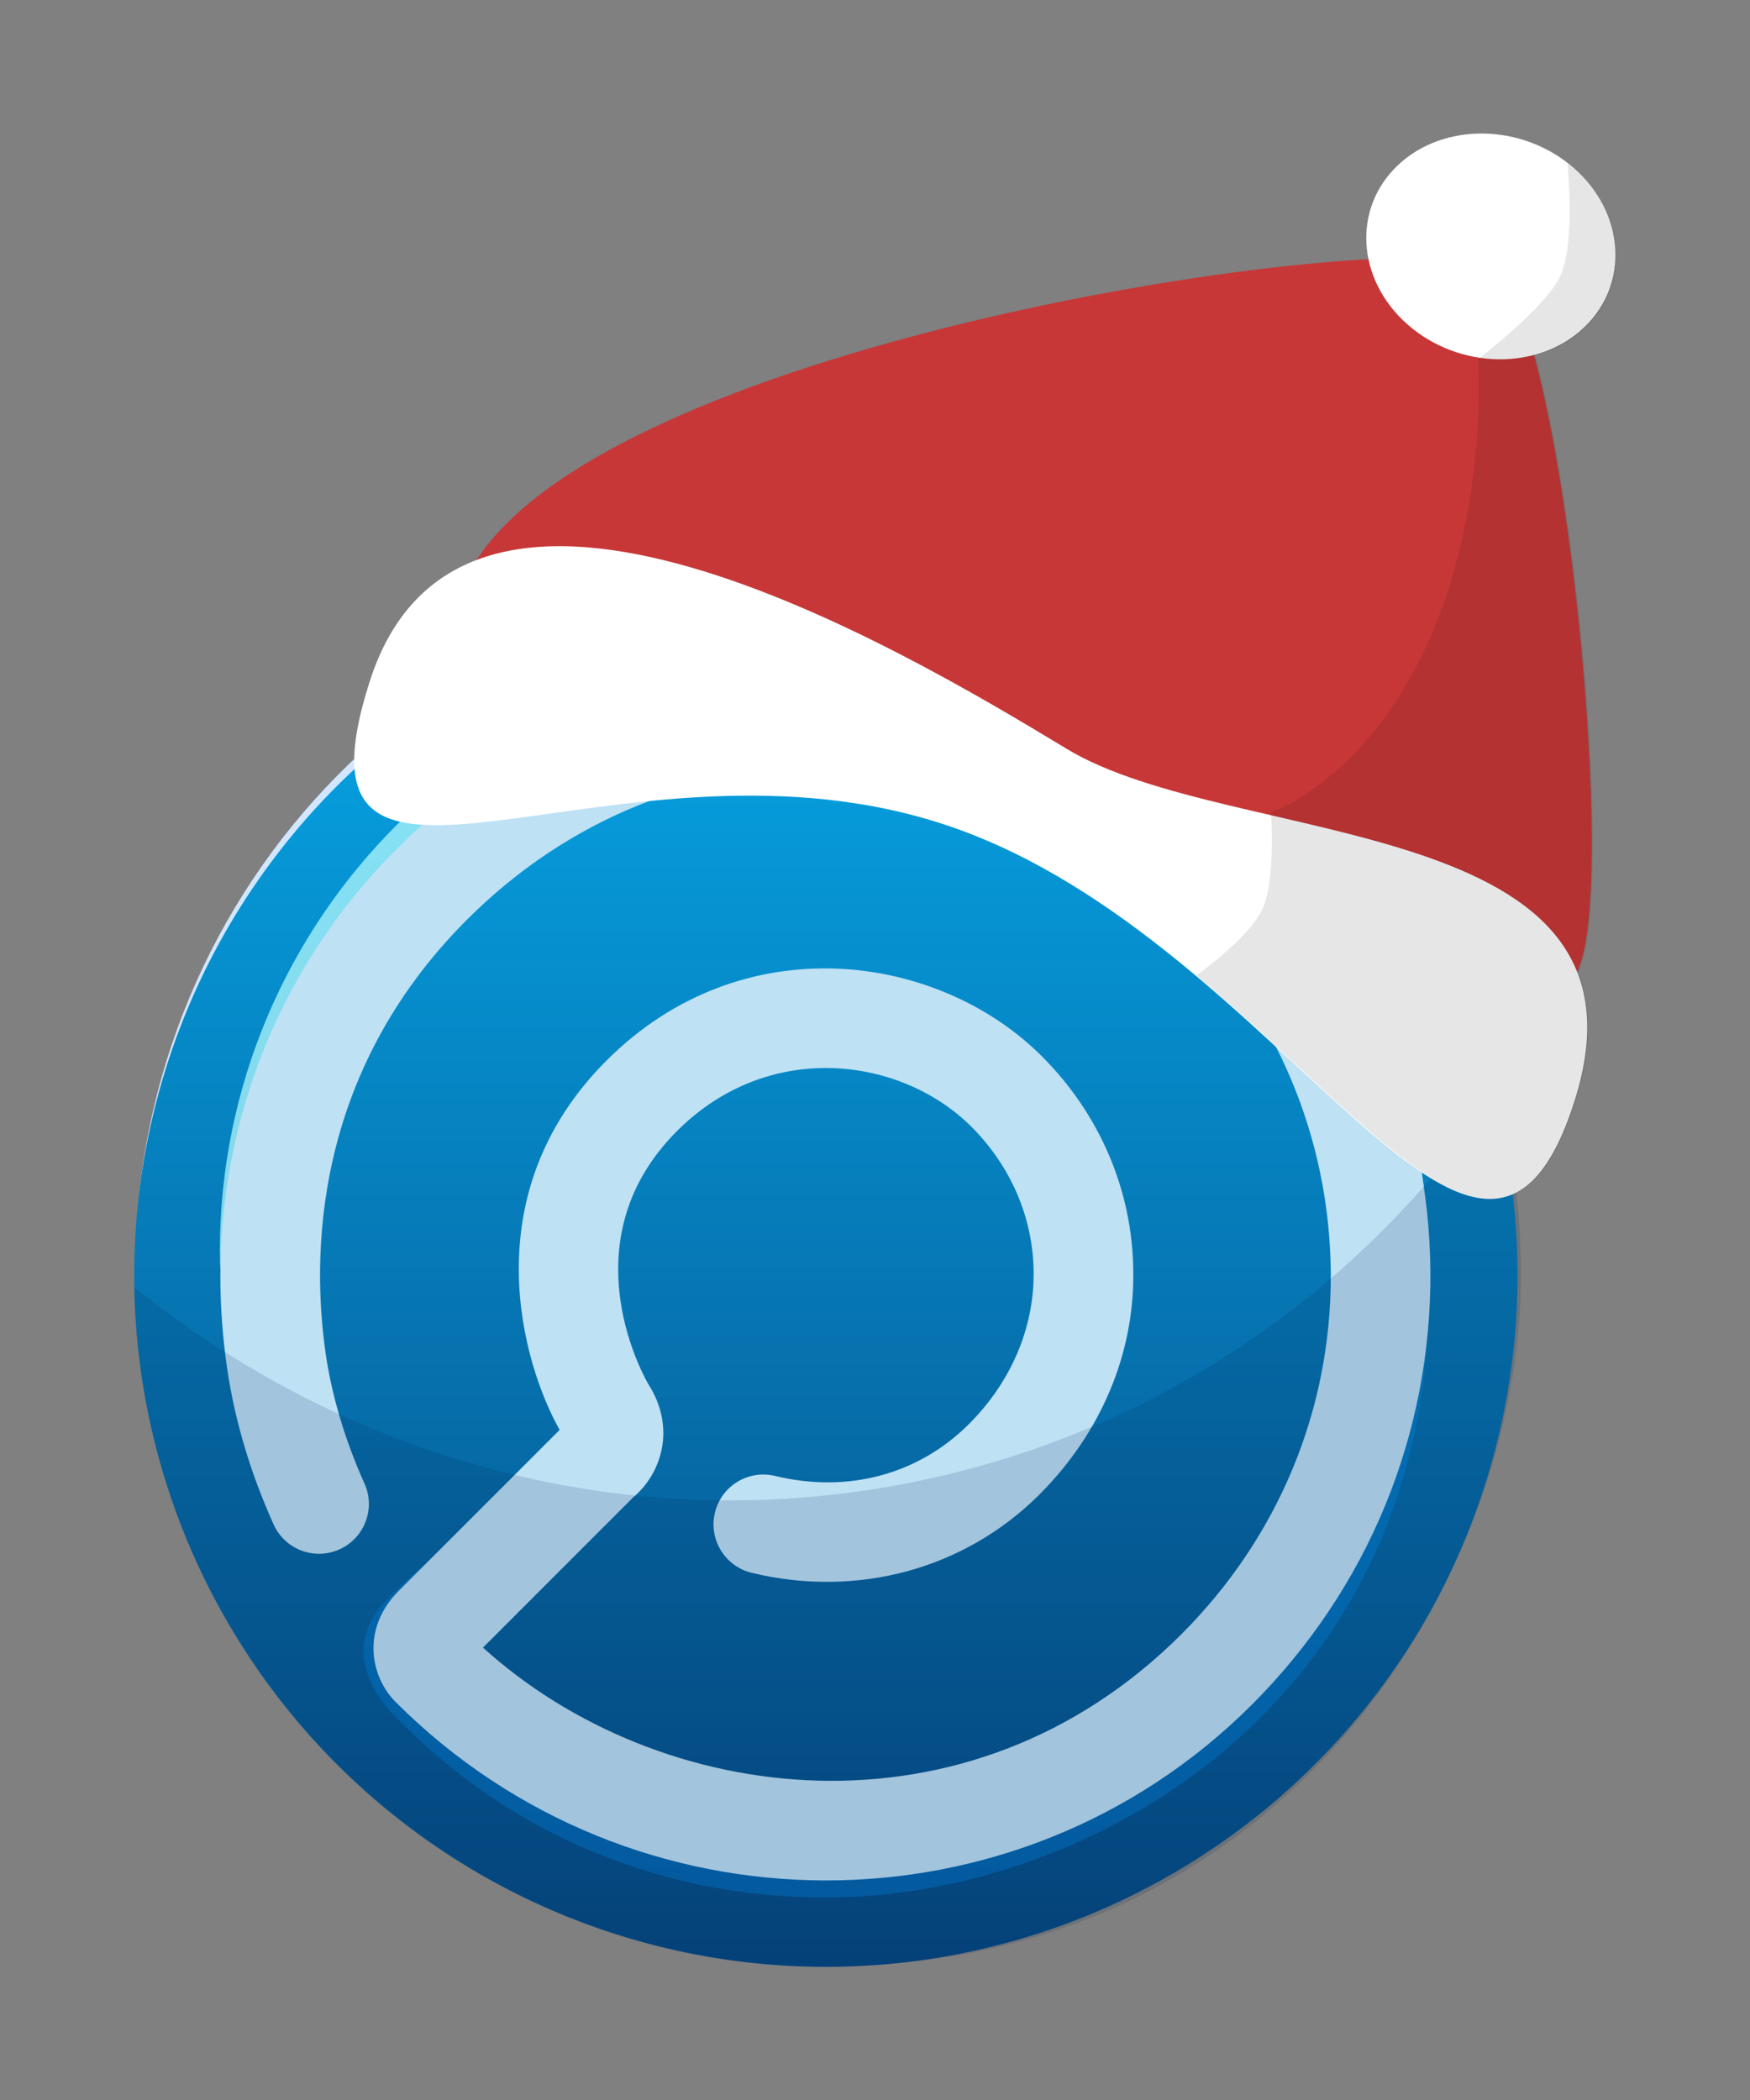 <?xml version="1.0" encoding="UTF-8" standalone="no"?>
<!-- Created with Inkscape (http://www.inkscape.org/) -->

<svg
   xmlns:dc="http://purl.org/dc/elements/1.1/"
   xmlns:cc="http://creativecommons.org/ns#"
   xmlns:rdf="http://www.w3.org/1999/02/22-rdf-syntax-ns#"
   xmlns:svg="http://www.w3.org/2000/svg"
   xmlns="http://www.w3.org/2000/svg"
   xmlns:xlink="http://www.w3.org/1999/xlink"
   xmlns:sodipodi="http://sodipodi.sourceforge.net/DTD/sodipodi-0.dtd"
   xmlns:inkscape="http://www.inkscape.org/namespaces/inkscape"
   version="1.1"
   width="65.207mm"
   height="78.25mm"
   viewBox="0 0 231.05 277.265"
   id="Layer_1"
   xml:space="preserve"
   inkscape:version="0.92+devel unknown"
   sodipodi:docname="openscap-base-christmas.svg"
   inkscape:export-xdpi="50"
   inkscape:export-ydpi="50"><rect x="0" y="0" width="231.05" height="277.265" fill="#808080" stroke="none"/><sodipodi:namedview
     pagecolor="#ffffff"
     bordercolor="#666666"
     borderopacity="1"
     objecttolerance="10"
     gridtolerance="10"
     guidetolerance="10"
     inkscape:pageopacity="0"
     inkscape:pageshadow="2"
     inkscape:window-width="1916"
     inkscape:window-height="1029"
     id="namedview4297"
     showgrid="false"
     inkscape:zoom="0.65186406"
     inkscape:cx="127.28539"
     inkscape:cy="6.3073504"
     inkscape:window-x="1920"
     inkscape:window-y="24"
     inkscape:window-maximized="0"
     inkscape:current-layer="Layer_1"
     units="mm"
     inkscape:document-rotation="0"
     fit-margin-top="5"
     fit-margin-left="5"
     fit-margin-right="5"
     fit-margin-bottom="5" /><defs
     id="defs34"><linearGradient
       inkscape:collect="always"
       xlink:href="#linearGradient5108"
       id="linearGradient4534"
       gradientUnits="userSpaceOnUse"
       gradientTransform="matrix(0.981,0,0,0.981,-616.823,-30.241)"
       x1="756.749"
       y1="47.165"
       x2="756.749"
       y2="280.283" /><linearGradient
       gradientTransform="matrix(1,0,0,-1,-168,-249)"
       gradientUnits="userSpaceOnUse"
       id="linearGradient5108"
       y2="-594.351"
       x2="348.174"
       y1="-266.701"
       x1="348.174"><stop
         offset="0"
         style="stop-color:#06a8e9;stop-opacity:1"
         id="stop5110" /><stop
         offset="1"
         style="stop-color:#064780;stop-opacity:1"
         id="stop5112" /></linearGradient></defs><g
     id="g4475"
     transform="matrix(0.498,0,0,0.498,9.407,-6.79)"><g
       transform="translate(0,150)"
       id="g14395"><g
         transform="matrix(1.574,0,0,1.574,-2.192,-2.092)"
         id="g4481-7"><path
           d="m 128.288,10.879 c -64.129,0 -116.129,52.697 -116.129,117.692 0,2.224 0.207,4.391 0.334,6.583 C 15.876,73.243 66.351,24.048 128.286,24.048 c 61.941,0 112.406,49.193 115.803,111.106 0.112,-2.192 0.321,-4.359 0.321,-6.583 C 244.404,63.578 192.418,10.879 128.288,10.879 Z"
           id="path5-2"
           style="fill:#d2e7ff;fill-opacity:1"
           inkscape:connector-curvature="0" /><path
           inkscape:connector-curvature="0"
           id="path4390-0"
           d="M 128.496,12.992 A 116.497,116.497 0 0 0 12,129.489 116.497,116.497 0 0 0 128.496,245.986 116.497,116.497 0 0 0 244.994,129.489 116.497,116.497 0 0 0 128.496,12.992 Z"
           style="opacity:1;fill:url(#linearGradient4534);fill-opacity:1;fill-rule:nonzero;stroke:none;stroke-width:3;stroke-linejoin:round;stroke-miterlimit:4;stroke-dasharray:none;stroke-opacity:1" /><path
           inkscape:connector-curvature="0"
           style="opacity:0.7;fill:#bbffff;fill-opacity:1"
           id="path16-1"
           d="m 128.093,29.944 c 54.977,0 99.727,43.623 101.583,98.151 0.021,-0.854 0.091,-1.693 0.091,-2.549 0,-56.154 -45.505,-101.672 -101.674,-101.672 -56.144,0 -101.675,45.522 -101.675,101.672 0,1.019 0.052,2.027 0.076,3.029 C 28.105,73.836 72.966,29.944 128.093,29.944 Z" /><path
           sodipodi:nodetypes="cccccccc"
           d="m 128.497,228.251 c -27.89,0 -53.141,-11.246 -71.484,-29.443 -3.762,-4.251 3.799,-20.541 3.799,-20.541 0,0 -6.652,5.666 -8.395,8.504 -3.314,5.42 -1.542,10.939 1.881,15.248 18.556,20.198 44.606,32.291 74.201,32.291 44.363,0 101.549,-32.642 101.549,-101.915 -22.449,38.883 -66.271,95.585 -101.551,95.857 z"
           id="path20-5"
           style="opacity:0.6;fill:#0095ff;fill-opacity:0.536"
           inkscape:connector-curvature="0" /><g
           style="fill:#bee1f4;fill-opacity:1"
           transform="matrix(1.135,0,0,1.135,-156.557,-92.936)"
           id="g5279-4"><g
             style="fill:#bee1f4;fill-opacity:1"
             id="g5303-9"><path
               style="fill:#bee1f4;fill-opacity:1"
               inkscape:connector-curvature="0"
               d="m 161.292,196.11 c 0,-23.863 9.174,-46.411 26.13,-63.366 17.983,-17.982 41.516,-27.416 66.261,-26.557 22.77,0.779 44.857,10.272 60.628,26.042 16.908,16.91 26.334,39.337 26.554,63.146 0.153,24.146 -9.195,47.02 -26.49,64.316 -34.926,34.928 -91.913,34.766 -127.039,-0.355 -3.904,-3.905 -5.078,-11.027 0.432,-16.537 l 23.871,-23.877 c -5.414,-9.605 -13.068,-34.78 6.963,-54.82 20.146,-20.141 49.216,-16.012 64.595,-0.632 8.67,8.671 13.494,20.034 13.571,31.999 0.152,12.265 -4.857,23.973 -13.935,33.048 -11.064,11.065 -27.027,15.401 -42.704,11.611 -3.967,-0.964 -6.401,-4.96 -5.445,-8.932 0.962,-3.968 4.957,-6.407 8.928,-5.443 10.781,2.606 21.268,-0.2 28.767,-7.696 6.2,-6.204 9.604,-14.104 9.604,-22.281 0,-0.065 0,-0.139 0,-0.204 -0.056,-8.054 -3.34,-15.736 -9.239,-21.644 -10.352,-10.35 -29.998,-13.05 -43.683,0.636 -16.694,16.701 -4.349,37.421 -4.221,37.625 4.077,6.448 1.958,13.186 -2.312,16.768 l -22.265,22.268 c 26.122,23.677 72.017,29.648 103.656,-1.989 14.306,-14.306 22.158,-33.119 22.158,-53.046 0,-0.229 0,-0.452 -0.002,-0.683 -0.177,-19.907 -8.07,-38.665 -22.223,-52.819 -13.146,-13.145 -31.618,-21.061 -50.672,-21.718 -20.605,-0.713 -40.248,7.185 -55.294,22.237 -23.052,23.045 -23.019,50.282 -20.957,64.461 0.908,6.229 2.895,12.877 5.747,19.205 1.677,3.724 0.017,8.104 -3.71,9.781 -3.722,1.674 -8.103,0.014 -9.775,-3.709 -3.459,-7.677 -5.771,-15.468 -6.894,-23.142 -0.672,-4.594 -1.005,-9.164 -1.005,-13.693 z"
               id="path5305-7" /></g></g></g><path
         style="opacity:0.15;fill:#002255"
         id="path28"
         d="m 384.353,201.356 c 0,-16.643 -2.236,-32.782 -6.396,-48.107 -34.876,51.301 -88.216,89.394 -152.954,102.948 -75.79,15.854 -151.174,-5.269 -208.314,-51.325 1.876,99.779 83.444,180.102 183.812,180.102 121.897,0 183.852,-103.669 183.852,-183.617 z"
         inkscape:connector-curvature="0"
         sodipodi:nodetypes="cccccc"
         inkscape:export-xdpi="50"
         inkscape:export-ydpi="50" /></g><g
       id="g4465"><path
         style="opacity:1;fill:#c83737;fill-opacity:1;stroke:none;stroke-width:3;stroke-linecap:round;stroke-linejoin:round;stroke-miterlimit:4;stroke-dasharray:none;stroke-dashoffset:16;stroke-opacity:1"
         d="M 400.196,268.795 C 374.339,345.804 342.796,241.051 254.628,210.223 166.46,179.395 60.976,224.762 109.291,159.458 151.761,102.054 352.309,73.514 376.314,84.132 c 18.042,7.98 33.37,156.407 23.882,184.664 z"
         id="path3519"
         inkscape:connector-curvature="0"
         sodipodi:nodetypes="sssss" /><path
         style="opacity:1;fill:#ffffff;fill-opacity:1;stroke:none;stroke-width:3;stroke-linecap:round;stroke-linejoin:round;stroke-miterlimit:4;stroke-dasharray:none;stroke-dashoffset:16;stroke-opacity:1"
         d="m 398.445,305.838 c -24.828,77.347 -76.43,-41.981 -164.598,-72.81 -88.168,-30.828 -179.515,38.518 -154.687,-38.829 24.828,-77.347 139.954,-9.182 184.739,17.96 43.98,26.654 159.374,16.332 134.546,93.679 z"
         id="path3519-6"
         inkscape:connector-curvature="0"
         sodipodi:nodetypes="sssss" /><ellipse
         style="opacity:1;fill:#ffffff;fill-opacity:1;stroke:none;stroke-width:3;stroke-linecap:round;stroke-linejoin:round;stroke-miterlimit:4;stroke-dasharray:none;stroke-dashoffset:16;stroke-opacity:1"
         id="path3522-1"
         cx="189.007"
         cy="317.341"
         transform="matrix(0.727,-0.687,0.753,0.658,0,0)"
         rx="30.25"
         ry="32.73" /></g><path
       sodipodi:nodetypes="czczczcscscccc"
       inkscape:connector-curvature="0"
       id="path3519-0"
       d="m 396.68,56.87 c 0,0 2.119,21.136 -1.839,29.801 -3.958,8.664 -21.908,22.185 -21.908,22.185 0,0 3.058,39.402 -13.529,75.713 -16.587,36.312 -41.33,44.384 -41.33,44.384 0,0 1.248,17.792 -2.202,25.537 -3.451,7.745 -17.571,17.75 -17.571,17.75 50.131,42.097 82.362,89.839 100.415,33.597 4.551,-14.178 4.377,-25.402 0.808,-34.456 0.314,-0.878 0.629,-1.659 0.942,-2.589 7.355,-21.905 -0.203,-115.987 -12.377,-160.913 5.039,-1.344 9.546,-3.81 13.131,-7.183 12.148,-11.47 10.964,-30.415 -2.644,-42.314 -0.613,-0.523 -1.245,-1.027 -1.895,-1.51 z"
       clip-path="none"
       style="opacity:0.1;fill:#000000;fill-opacity:1;stroke:none;stroke-width:3;stroke-linecap:round;stroke-linejoin:round;stroke-miterlimit:4;stroke-dasharray:none;stroke-dashoffset:16;stroke-opacity:1" /></g></svg>

